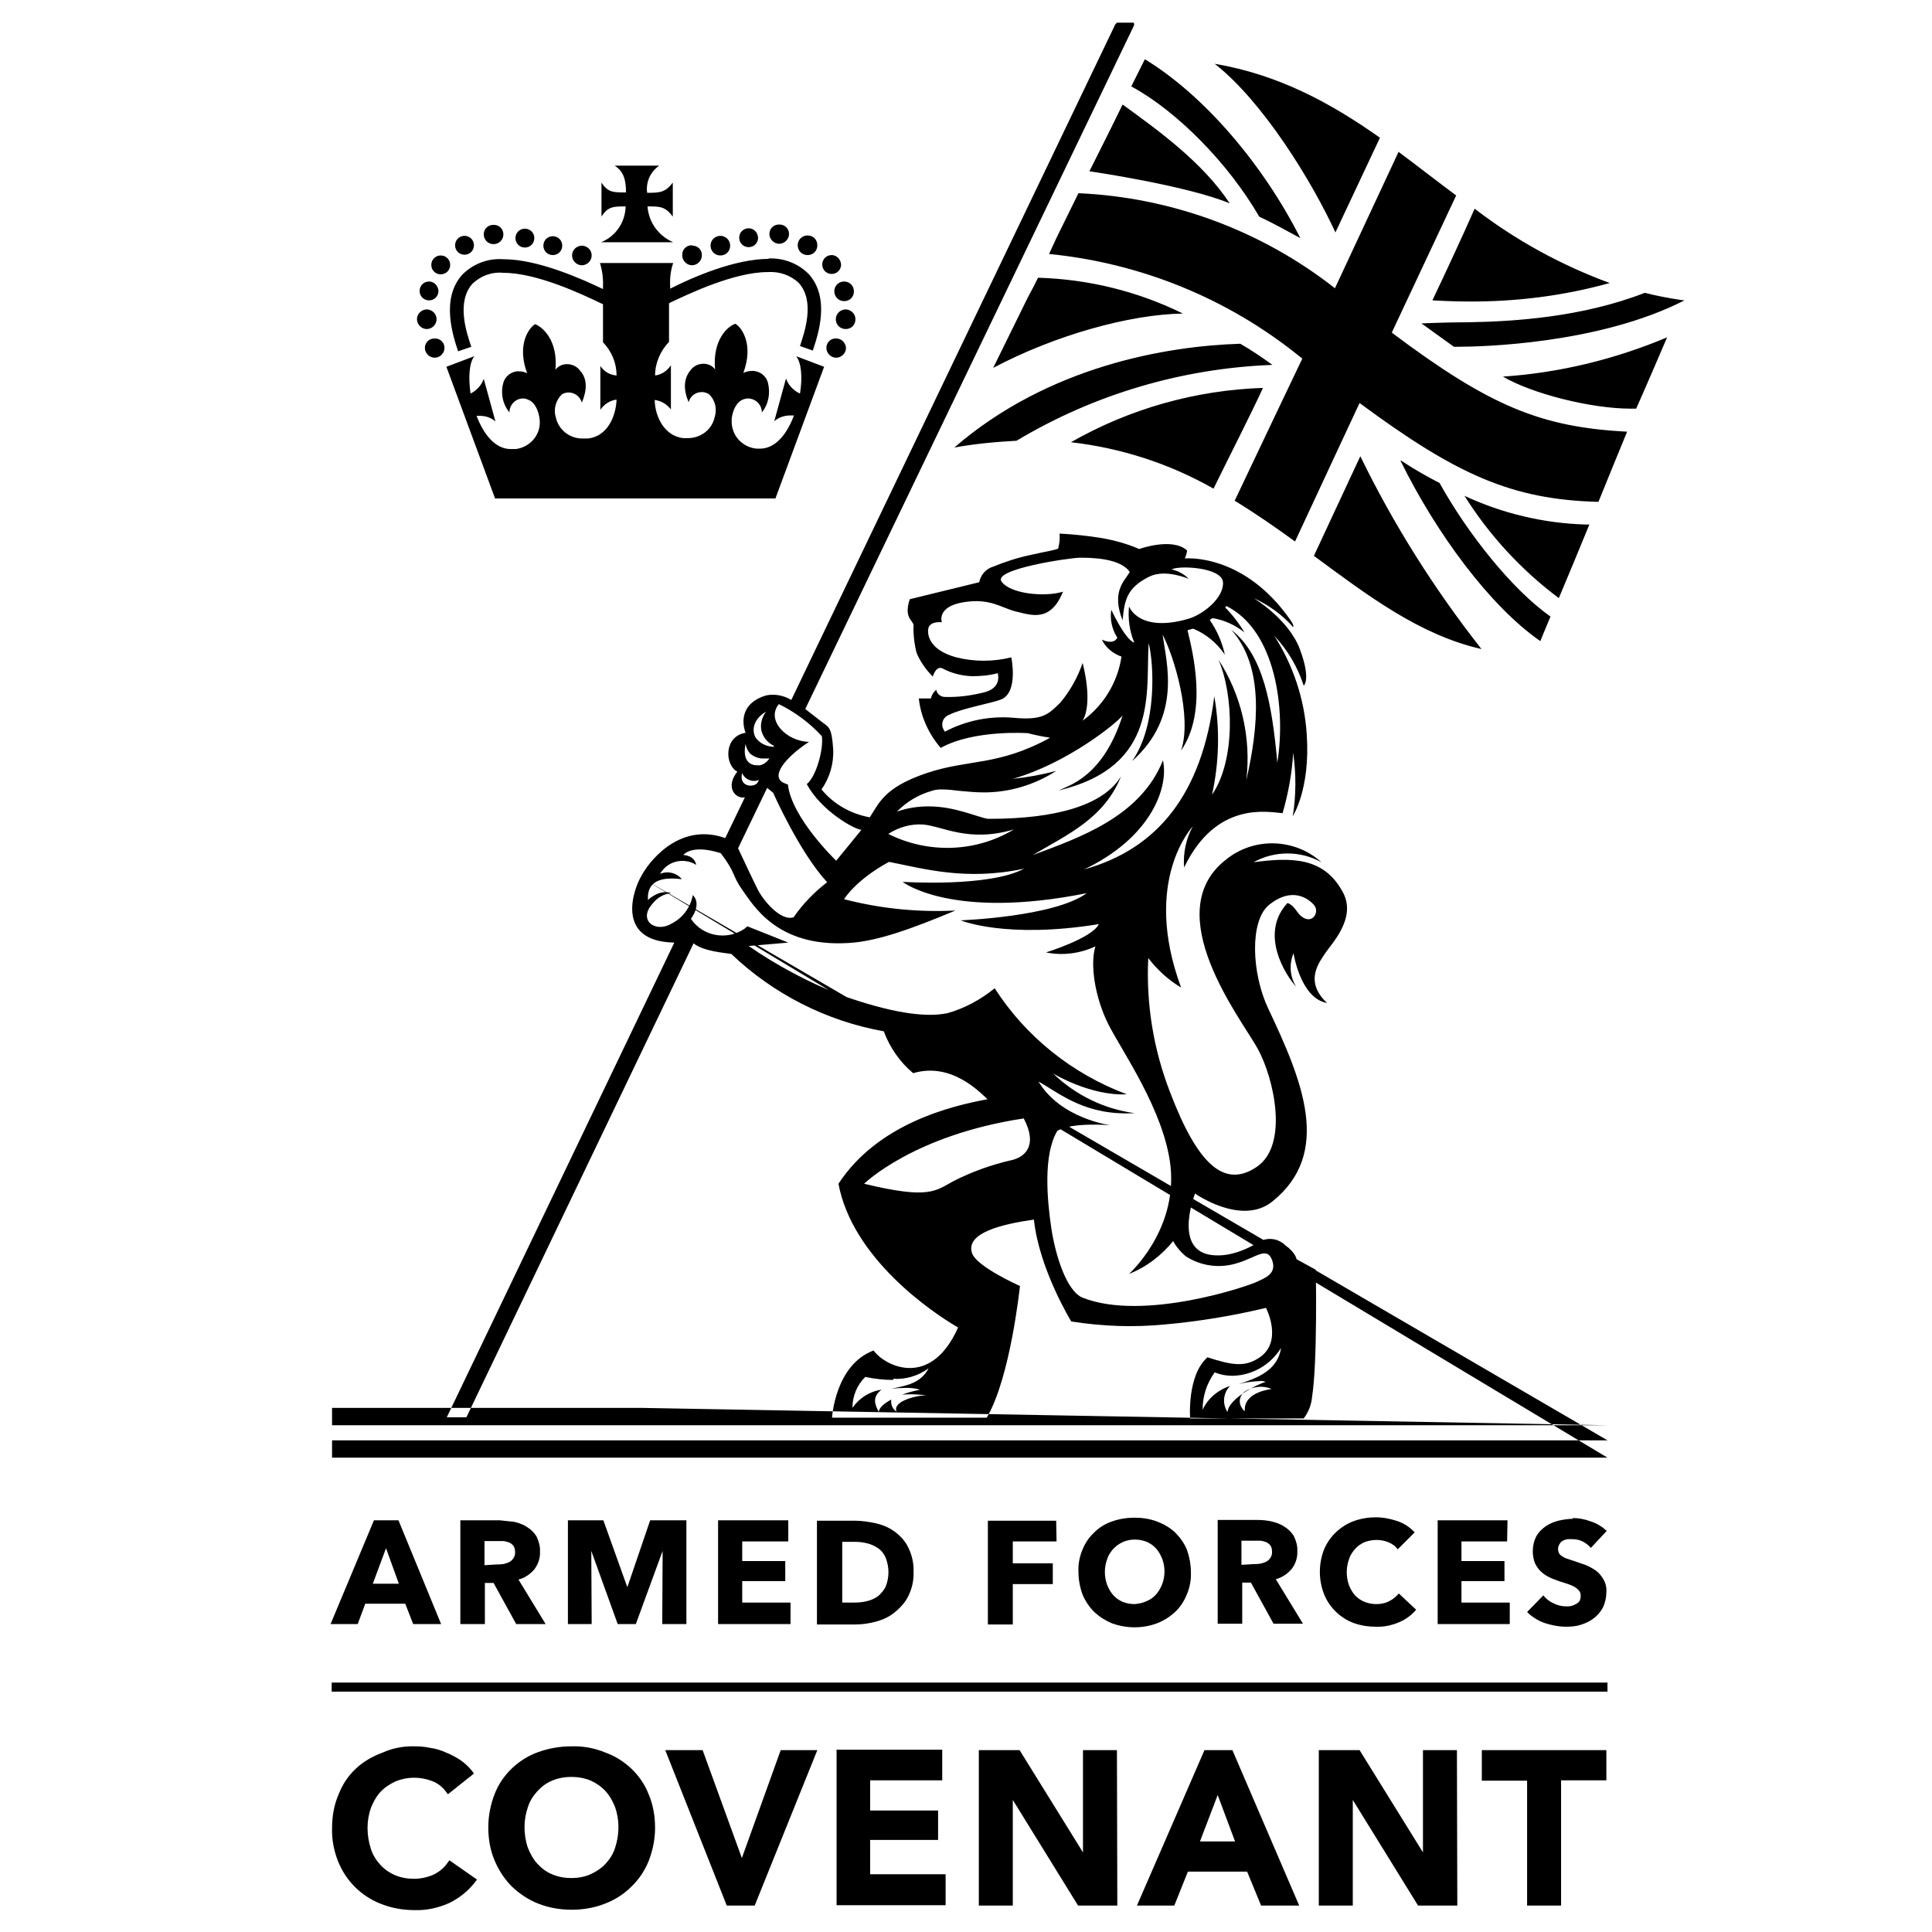 <?xml version="1.0" encoding="UTF-8"?>
<svg xmlns="http://www.w3.org/2000/svg" xmlns:xlink="http://www.w3.org/1999/xlink" width="80px" height="80px" viewBox="0 0 80 80" version="1.1">
<g id="surface1">
<path style=" stroke:none;fill-rule:nonzero;fill:rgb(0%,0%,0%);fill-opacity:1;" d="M 26.516 36.312 L 66.562 59.641 L 13.75 59.641 L 13.75 60.359 L 66.562 60.359 Z M 26.516 58.297 L 13.75 58.297 L 13.75 59.016 L 66.562 59.016 Z M 16.5 62.953 L 15.484 62.953 L 13.688 67.25 L 14.812 67.25 L 15.125 66.406 L 16.781 66.406 L 17.109 67.25 L 18.266 67.25 Z M 15.438 65.578 L 15.984 64.109 L 16.516 65.578 Z M 28.438 67.25 L 27.422 67.25 L 27.438 64.219 L 26.328 67.25 L 25.578 67.25 L 24.484 64.219 L 24.5 67.25 L 23.516 67.25 L 23.516 62.953 L 24.984 62.953 L 25.969 65.703 L 25.984 65.703 L 26.922 62.953 L 28.422 62.953 L 28.422 67.25 Z M 32.641 63.828 L 30.734 63.828 L 30.734 64.641 L 32.516 64.641 L 32.516 65.469 L 30.734 65.469 L 30.734 66.359 L 32.734 66.359 L 32.734 67.25 L 29.734 67.25 L 29.734 62.953 L 32.641 62.953 Z M 43.75 63.828 L 41.938 63.828 L 41.938 64.734 L 43.594 64.734 L 43.594 65.594 L 41.938 65.594 L 41.938 67.266 L 40.906 67.266 L 40.906 62.969 L 43.734 62.969 Z M 62.406 63.828 L 60.516 63.828 L 60.516 64.641 L 62.297 64.641 L 62.297 65.469 L 60.516 65.469 L 60.516 66.359 L 62.516 66.359 L 62.516 67.25 L 59.531 67.25 L 59.531 62.953 L 62.422 62.953 Z M 31.25 78.906 L 30.094 78.906 L 27.547 72.469 L 29.094 72.469 L 30.719 76.938 L 32.328 72.469 L 33.844 72.469 Z M 39.016 73.719 L 36.031 73.719 L 36.031 74.969 L 38.844 74.969 L 38.844 76.188 L 36.031 76.188 L 36.031 77.609 L 39.156 77.609 L 39.156 78.891 L 34.641 78.891 L 34.641 72.453 L 39.016 72.453 Z M 46.266 78.906 L 44.641 78.906 L 41.938 74.531 L 41.938 78.906 L 40.531 78.906 L 40.531 72.469 L 42.219 72.469 L 44.844 76.703 L 44.844 72.469 L 46.25 72.469 Z M 51.031 72.469 L 49.875 72.469 L 47.078 78.906 L 48.625 78.906 L 49.188 77.5 L 51.641 77.5 L 52.219 78.906 L 53.797 78.906 Z M 49.688 76.25 L 50.422 74.328 L 51.141 76.25 Z M 60.344 78.906 L 58.719 78.906 L 56.016 74.531 L 56.016 78.906 L 54.609 78.906 L 54.609 72.469 L 56.297 72.469 L 58.922 76.703 L 58.922 72.469 L 60.328 72.469 Z M 66.516 73.719 L 64.641 73.719 L 64.641 78.906 L 63.234 78.906 L 63.234 73.734 L 61.359 73.734 L 61.359 72.469 L 66.516 72.469 Z M 20.703 62.953 L 19.062 62.953 L 19.062 67.25 L 20.078 67.25 L 20.078 65.547 L 20.438 65.547 L 21.375 67.25 L 22.594 67.25 L 21.469 65.406 C 21.719 65.344 21.953 65.188 22.125 64.984 C 22.281 64.781 22.375 64.516 22.359 64.25 C 22.375 64.031 22.312 63.828 22.219 63.625 C 22.125 63.469 21.984 63.328 21.828 63.234 C 21.672 63.125 21.484 63.062 21.297 63.016 C 21.094 63 20.891 62.969 20.703 62.953 M 20.062 64.812 L 20.062 63.812 L 20.625 63.812 C 20.703 63.812 20.781 63.812 20.859 63.812 C 20.938 63.828 21.016 63.844 21.094 63.875 C 21.156 63.906 21.219 63.953 21.266 64.016 C 21.312 64.094 21.328 64.172 21.328 64.266 C 21.344 64.438 21.234 64.609 21.078 64.688 C 21 64.719 20.922 64.75 20.828 64.766 C 20.734 64.781 20.656 64.781 20.562 64.781 Z M 35.375 62.969 L 33.828 62.969 L 33.828 67.266 L 35.422 67.266 C 35.719 67.266 36.016 67.219 36.297 67.141 C 36.578 67.062 36.844 66.938 37.062 66.75 C 37.297 66.562 37.5 66.328 37.625 66.062 C 37.766 65.766 37.844 65.422 37.828 65.094 C 37.844 64.75 37.766 64.391 37.609 64.078 C 37.484 63.812 37.281 63.594 37.047 63.422 C 36.812 63.25 36.547 63.141 36.281 63.078 C 35.984 63.016 35.688 62.969 35.391 62.969 M 34.875 66.359 L 34.875 63.844 L 35.391 63.844 C 35.562 63.844 35.734 63.859 35.906 63.906 C 36.062 63.938 36.219 64.016 36.359 64.109 C 36.5 64.203 36.609 64.344 36.672 64.5 C 36.828 64.891 36.828 65.312 36.672 65.703 C 36.594 65.859 36.484 65.984 36.359 66.094 C 36.219 66.188 36.062 66.266 35.906 66.297 C 35.734 66.344 35.547 66.359 35.375 66.359 Z M 46.984 62.844 C 46.672 62.844 46.344 62.891 46.047 63 C 45.766 63.094 45.516 63.25 45.312 63.453 C 45.094 63.656 44.938 63.891 44.828 64.156 C 44.703 64.453 44.641 64.766 44.656 65.094 C 44.656 65.406 44.719 65.734 44.828 66.031 C 44.938 66.297 45.109 66.547 45.312 66.75 C 45.531 66.953 45.781 67.109 46.047 67.219 C 46.656 67.438 47.312 67.438 47.906 67.219 C 48.188 67.109 48.438 66.953 48.656 66.75 C 48.875 66.547 49.031 66.297 49.141 66.031 C 49.266 65.734 49.328 65.422 49.312 65.094 C 49.312 64.781 49.25 64.453 49.141 64.156 C 49.031 63.891 48.859 63.656 48.656 63.453 C 48.438 63.25 48.188 63.109 47.906 63 C 47.609 62.891 47.297 62.844 46.984 62.844 M 46.984 66.422 C 46.812 66.422 46.641 66.391 46.484 66.328 C 46.344 66.266 46.203 66.172 46.094 66.047 C 45.984 65.922 45.906 65.781 45.844 65.625 C 45.719 65.281 45.719 64.906 45.844 64.562 C 45.891 64.406 45.984 64.266 46.094 64.141 C 46.328 63.891 46.641 63.75 46.984 63.75 C 47.156 63.75 47.328 63.781 47.484 63.844 C 47.625 63.906 47.766 64 47.875 64.125 C 47.984 64.25 48.062 64.391 48.125 64.547 C 48.188 64.719 48.219 64.891 48.219 65.062 C 48.219 65.25 48.188 65.422 48.125 65.594 C 48.062 65.75 47.984 65.891 47.875 66.016 C 47.766 66.141 47.641 66.234 47.484 66.297 C 47.328 66.375 47.156 66.406 46.984 66.422 M 52.078 62.938 L 50.422 62.938 L 50.422 67.234 L 51.438 67.234 L 51.438 65.531 L 51.797 65.531 L 52.734 67.234 L 53.953 67.234 L 52.828 65.391 C 53.078 65.328 53.312 65.172 53.484 64.969 C 53.641 64.766 53.734 64.5 53.719 64.234 C 53.734 64.016 53.672 63.812 53.578 63.609 C 53.484 63.453 53.344 63.312 53.188 63.219 C 53.031 63.109 52.844 63.047 52.656 63 C 52.453 62.953 52.25 62.938 52.047 62.938 M 51.406 64.797 L 51.406 63.797 L 51.969 63.797 C 52.047 63.797 52.125 63.797 52.203 63.797 C 52.281 63.812 52.359 63.828 52.438 63.859 C 52.5 63.891 52.562 63.938 52.609 64 C 52.656 64.078 52.672 64.156 52.672 64.25 C 52.688 64.422 52.578 64.594 52.422 64.672 C 52.344 64.703 52.266 64.734 52.172 64.75 C 52.078 64.766 52 64.766 51.906 64.766 Z M 56.969 62.828 C 57.281 62.828 57.578 62.891 57.859 62.984 C 58.141 63.078 58.375 63.234 58.578 63.453 L 57.875 64.156 C 57.781 64.016 57.641 63.922 57.484 63.859 C 57.328 63.797 57.172 63.766 57 63.766 C 56.828 63.766 56.656 63.797 56.5 63.859 C 56.359 63.922 56.219 64.016 56.109 64.141 C 56 64.266 55.906 64.406 55.859 64.562 C 55.797 64.734 55.766 64.922 55.766 65.109 C 55.766 65.297 55.797 65.469 55.859 65.641 C 55.922 65.797 56 65.938 56.109 66.062 C 56.219 66.172 56.344 66.266 56.5 66.328 C 56.656 66.391 56.828 66.422 56.984 66.422 C 57.172 66.422 57.359 66.391 57.531 66.297 C 57.688 66.219 57.812 66.109 57.922 65.984 L 58.641 66.656 C 58.453 66.875 58.203 67.062 57.938 67.172 C 57.641 67.297 57.312 67.375 56.969 67.359 C 56.656 67.359 56.344 67.312 56.047 67.203 C 55.5 67 55.047 66.562 54.828 66.016 C 54.594 65.422 54.594 64.75 54.828 64.156 C 54.938 63.891 55.109 63.641 55.328 63.438 C 55.547 63.234 55.797 63.078 56.062 62.984 C 56.359 62.875 56.672 62.828 56.984 62.828 M 65.125 62.859 C 65.375 62.859 65.625 62.906 65.875 63 C 66.125 63.078 66.344 63.219 66.531 63.391 L 65.875 64.094 C 65.781 63.984 65.656 63.891 65.531 63.828 C 65.406 63.766 65.266 63.734 65.109 63.734 C 65.047 63.734 64.969 63.734 64.906 63.734 C 64.844 63.75 64.766 63.766 64.719 63.797 C 64.656 63.828 64.609 63.875 64.578 63.938 C 64.531 64 64.516 64.078 64.516 64.141 C 64.516 64.203 64.531 64.266 64.562 64.328 C 64.594 64.375 64.641 64.422 64.703 64.453 C 64.766 64.5 64.844 64.531 64.906 64.547 L 65.188 64.641 L 65.641 64.797 C 65.797 64.859 65.938 64.938 66.078 65.031 C 66.203 65.125 66.312 65.25 66.391 65.391 C 66.484 65.547 66.531 65.734 66.516 65.922 C 66.516 66.141 66.469 66.359 66.375 66.562 C 66.281 66.734 66.156 66.891 65.984 67.016 C 65.828 67.141 65.641 67.219 65.453 67.281 C 65.25 67.344 65.047 67.359 64.844 67.359 C 64.547 67.359 64.234 67.297 63.953 67.203 C 63.688 67.109 63.438 66.953 63.234 66.75 L 63.906 66.062 C 64.016 66.203 64.156 66.312 64.328 66.391 C 64.484 66.469 64.656 66.516 64.844 66.516 C 64.922 66.516 65 66.516 65.062 66.5 C 65.125 66.484 65.203 66.453 65.25 66.422 C 65.312 66.391 65.359 66.359 65.406 66.297 C 65.438 66.234 65.453 66.156 65.453 66.078 C 65.453 66 65.438 65.938 65.391 65.875 C 65.344 65.812 65.281 65.766 65.219 65.719 C 65.125 65.672 65.031 65.625 64.938 65.594 L 64.547 65.469 C 64.422 65.422 64.281 65.375 64.156 65.312 C 64.031 65.25 63.906 65.172 63.812 65.078 C 63.703 64.984 63.625 64.859 63.562 64.734 C 63.5 64.578 63.469 64.406 63.469 64.234 C 63.469 64.016 63.516 63.812 63.609 63.625 C 63.703 63.453 63.844 63.312 64 63.203 C 64.156 63.094 64.344 63.016 64.531 62.969 C 64.734 62.922 64.938 62.891 65.125 62.891 M 17.172 72.312 C 17.391 72.312 17.594 72.328 17.812 72.375 C 18.031 72.406 18.25 72.469 18.453 72.562 C 18.656 72.641 18.859 72.75 19.031 72.859 C 19.219 72.984 19.391 73.141 19.531 73.312 L 19.625 73.438 L 18.547 74.297 L 18.453 74.172 C 18.312 73.984 18.109 73.828 17.891 73.75 C 17.406 73.562 16.859 73.562 16.375 73.766 C 16.141 73.875 15.922 74.016 15.75 74.203 C 15.578 74.391 15.453 74.625 15.359 74.859 C 15.266 75.125 15.219 75.406 15.219 75.688 C 15.219 75.984 15.266 76.281 15.359 76.562 C 15.438 76.812 15.578 77.031 15.75 77.219 C 15.922 77.406 16.125 77.547 16.344 77.641 C 16.594 77.75 16.875 77.797 17.141 77.797 C 17.422 77.797 17.703 77.734 17.953 77.625 C 18.172 77.516 18.375 77.359 18.516 77.156 L 18.609 77.031 L 19.75 77.828 L 19.656 77.953 C 19.375 78.312 19.016 78.594 18.609 78.797 C 18.156 79 17.672 79.109 17.172 79.094 C 16.703 79.094 16.234 79.016 15.797 78.844 C 14.969 78.531 14.328 77.891 14 77.078 C 13.828 76.641 13.734 76.172 13.75 75.703 C 13.75 75.219 13.828 74.75 14.016 74.312 C 14.172 73.906 14.406 73.547 14.719 73.25 C 15.031 72.953 15.406 72.734 15.828 72.578 C 16.234 72.391 16.703 72.297 17.172 72.312 M 23.656 72.312 C 23.188 72.312 22.734 72.391 22.297 72.547 C 21.891 72.688 21.516 72.922 21.203 73.219 C 20.891 73.516 20.641 73.875 20.484 74.281 C 20.312 74.719 20.219 75.188 20.219 75.672 C 20.219 76.141 20.297 76.609 20.484 77.047 C 20.656 77.453 20.891 77.812 21.203 78.125 C 21.516 78.422 21.891 78.672 22.297 78.828 C 22.734 79 23.203 79.078 23.672 79.078 C 24.141 79.078 24.609 79 25.047 78.828 C 25.453 78.672 25.828 78.438 26.141 78.125 C 26.453 77.828 26.703 77.453 26.859 77.062 C 27.031 76.625 27.125 76.156 27.125 75.688 C 27.125 75.219 27.047 74.734 26.859 74.297 C 26.703 73.891 26.453 73.531 26.141 73.234 C 25.828 72.938 25.453 72.703 25.047 72.562 C 24.594 72.375 24.125 72.297 23.656 72.312 M 23.656 77.766 C 23.391 77.766 23.109 77.719 22.859 77.609 C 22.625 77.516 22.422 77.359 22.25 77.172 C 22.078 76.984 21.953 76.75 21.859 76.516 C 21.766 76.25 21.719 75.953 21.719 75.656 C 21.719 75.375 21.766 75.094 21.859 74.828 C 21.938 74.578 22.078 74.359 22.25 74.172 C 22.422 73.984 22.625 73.828 22.859 73.734 C 23.109 73.625 23.391 73.578 23.656 73.578 C 23.938 73.578 24.203 73.625 24.469 73.734 C 24.703 73.844 24.906 73.984 25.078 74.172 C 25.25 74.359 25.375 74.594 25.469 74.828 C 25.562 75.094 25.609 75.375 25.609 75.656 C 25.609 75.953 25.562 76.234 25.469 76.516 C 25.391 76.766 25.25 76.984 25.078 77.172 C 24.906 77.359 24.688 77.5 24.453 77.609 C 24.203 77.719 23.938 77.766 23.656 77.766 M 42.984 11.5 C 42.859 11.75 42.719 12.031 42.562 12.312 L 41.125 15.234 C 43.656 13.891 46.766 13.016 48.984 12.984 C 47.109 12.062 45.078 11.562 42.984 11.5 M 47.406 2.453 L 46.844 3.578 C 48.75 4.609 50.875 6.781 52.141 8.969 C 52.734 9.25 53.297 9.562 53.844 9.859 C 52.312 6.828 49.875 3.953 47.406 2.453 M 46.484 4.328 C 46.062 5.203 45.562 6.188 45.109 7.094 C 45.156 7.094 49.172 7.688 50.922 8.422 C 49.797 6.719 47.969 5.406 46.484 4.328 M 60.641 20.531 C 61.672 22.172 63 23.609 64.547 24.766 C 64.969 23.766 65.391 22.75 65.812 21.719 L 65.672 21.719 C 63.938 21.672 62.219 21.266 60.641 20.531 M 58 19.094 C 59.469 22.078 61.688 25.094 63.781 26.547 C 63.938 26.156 64.047 25.906 64.203 25.531 C 62.609 24.406 60.781 22.109 59.609 20 C 59.062 19.719 58.516 19.406 58 19.062 M 69.031 13.969 C 66.875 14.875 64.578 15.438 62.234 15.594 C 63.422 16.297 65.875 16.922 67.531 16.922 L 67.75 16.922 C 68.188 15.938 68.609 14.953 69.031 13.969 M 50.297 2.641 C 52.297 4.203 54.328 7.516 55.297 9.625 L 57.141 5.703 C 55.125 4.281 52.969 3.094 50.297 2.641 M 61.062 8.641 C 60.516 9.875 59.906 11.188 59.312 12.438 C 59.656 12.453 60.156 12.484 60.766 12.484 C 62.766 12.5 64.75 12.25 66.656 11.719 C 64.656 10.984 62.766 9.953 61.062 8.641 M 68.109 12.125 C 65.5 13.141 62.672 13.312 60.812 13.344 C 59.891 13.344 58.859 13.391 58.859 13.391 L 60.203 14.359 L 60.344 14.359 C 61.25 14.359 66.172 14.266 69.75 12.438 L 69.609 12.422 C 69.094 12.344 68.594 12.25 68.109 12.125 M 56.328 18.891 C 55.719 20.203 55.031 21.672 54.406 23.016 C 56.672 24.688 58.797 26.297 61.344 26.875 C 59.391 24.391 57.703 21.719 56.328 18.891 M 57.922 6.266 C 57.078 8.078 55.297 11.891 55.297 11.891 L 55.281 11.938 C 52.234 9.547 48.516 8.172 44.656 8 L 43.75 9.844 L 43.438 10.516 C 47.219 10.891 50.812 12.344 53.781 14.734 L 53.922 14.844 L 53.906 14.891 C 53.906 14.891 52.062 18.75 51.125 20.734 C 52 21.266 52.828 21.844 53.625 22.422 C 54.516 20.5 56.297 16.688 56.297 16.688 C 60.312 19.656 62.594 20.688 66.188 20.781 C 66.547 19.891 67.016 18.75 67.375 17.875 C 63.812 17.688 61.703 16.828 57.641 13.781 L 57.641 13.75 C 57.641 13.75 59.438 9.922 60.297 8.094 C 59.5 7.5 58.719 6.891 57.922 6.297 M 52.297 16.062 C 49.5 16.156 46.781 16.922 44.344 18.312 C 46.422 18.547 48.438 19.203 50.25 20.234 C 50.859 18.984 51.797 17.156 52.297 16.062 M 51.359 14.234 C 48.312 14.328 43.422 15.156 39.516 18.531 C 40.375 18.375 41.234 18.297 42.094 18.25 C 45.297 16.328 48.953 15.25 52.688 15.109 C 52.234 14.781 51.844 14.516 51.359 14.234 Z M 27.297 6.859 L 25.453 6.859 C 25.812 7.094 25.922 7.422 25.922 7.969 C 25.391 7.969 25.172 7.969 24.906 7.562 L 24.906 8.969 C 25.172 8.547 25.406 8.547 25.906 8.547 C 25.891 9.203 25.5 9.781 24.891 10.031 L 27.875 10.031 C 27.266 9.766 26.859 9.203 26.812 8.547 C 27.328 8.547 27.547 8.547 27.859 8.969 L 27.859 7.562 C 27.547 7.969 27.328 7.984 26.797 7.984 C 26.734 7.531 26.938 7.109 27.297 6.859 M 17.984 14.016 C 17.766 14.016 17.594 14.188 17.594 14.406 C 17.594 14.625 17.781 14.812 18 14.812 C 18.219 14.812 18.406 14.625 18.406 14.406 C 18.406 14.188 18.234 14.016 18.016 14.016 M 17.656 12.812 C 17.438 12.828 17.266 13 17.266 13.219 C 17.266 13.438 17.453 13.625 17.672 13.625 C 17.891 13.625 18.078 13.438 18.078 13.219 C 18.078 13 17.906 12.828 17.688 12.812 M 17.766 11.656 C 17.547 11.656 17.375 11.828 17.375 12.047 C 17.375 12.266 17.547 12.438 17.766 12.438 C 17.984 12.438 18.156 12.266 18.156 12.047 C 18.141 11.828 17.969 11.656 17.766 11.656 M 18.25 10.578 C 18.031 10.578 17.859 10.75 17.859 10.969 C 17.859 11.188 18.031 11.359 18.25 11.359 C 18.469 11.359 18.641 11.188 18.641 10.969 C 18.641 10.75 18.469 10.578 18.25 10.578 M 19.234 9.766 C 19.016 9.766 18.844 9.938 18.844 10.156 C 18.844 10.375 19.016 10.547 19.234 10.547 C 19.453 10.547 19.625 10.375 19.625 10.156 C 19.625 9.938 19.453 9.766 19.234 9.766 M 20.422 9.312 C 20.203 9.312 20.031 9.484 20.031 9.703 C 20.031 9.922 20.203 10.109 20.438 10.109 C 20.656 10.109 20.844 9.938 20.844 9.703 C 20.844 9.484 20.672 9.312 20.453 9.312 M 21.734 9.469 C 21.516 9.469 21.344 9.641 21.344 9.859 C 21.344 10.078 21.516 10.25 21.734 10.25 C 21.953 10.25 22.125 10.078 22.125 9.859 C 22.125 9.641 21.953 9.469 21.734 9.469 M 22.891 9.781 C 22.672 9.781 22.5 9.953 22.5 10.172 C 22.5 10.391 22.672 10.562 22.891 10.562 C 23.109 10.562 23.281 10.391 23.281 10.172 C 23.281 9.953 23.109 9.781 22.891 9.781 M 24.078 10.172 C 23.859 10.188 23.688 10.359 23.688 10.578 C 23.688 10.797 23.875 10.984 24.094 10.984 C 24.312 10.984 24.5 10.797 24.5 10.578 C 24.5 10.344 24.312 10.172 24.078 10.172 C 24.094 10.172 24.094 10.172 24.078 10.172 M 32.25 9.297 C 32.031 9.297 31.859 9.469 31.859 9.688 C 31.859 9.906 32.047 10.094 32.266 10.094 C 32.484 10.094 32.672 9.906 32.672 9.688 C 32.672 9.469 32.5 9.297 32.281 9.297 M 31 9.453 C 30.781 9.453 30.609 9.625 30.609 9.844 C 30.609 10.062 30.781 10.234 31 10.234 C 31.219 10.234 31.391 10.062 31.391 9.844 C 31.375 9.625 31.219 9.453 31 9.453 M 29.828 9.766 C 29.609 9.766 29.422 9.938 29.422 10.172 C 29.422 10.391 29.594 10.578 29.828 10.578 C 30.062 10.578 30.234 10.406 30.234 10.172 C 30.234 9.938 30.047 9.766 29.828 9.766 M 28.641 10.156 C 28.422 10.156 28.25 10.328 28.25 10.547 C 28.25 10.562 28.25 10.562 28.25 10.578 C 28.25 10.797 28.438 10.984 28.656 10.984 C 28.875 10.984 29.062 10.797 29.062 10.578 C 29.078 10.359 28.906 10.188 28.703 10.172 C 28.688 10.172 28.688 10.172 28.672 10.172 M 31.844 10.719 C 30.422 10.719 28.672 11.484 27.75 11.953 C 27.75 11.891 27.75 11.859 27.75 11.859 C 27.734 11.531 27.766 11.203 27.875 10.891 L 24.844 10.891 C 24.938 11.203 24.984 11.531 24.969 11.859 L 24.969 11.969 C 24.047 11.531 22.266 10.734 20.844 10.734 C 20.203 10.688 19.594 10.922 19.141 11.375 C 18.25 12.359 18.75 13.891 18.969 14.547 L 19.516 14.359 C 19.312 13.766 18.891 12.5 19.562 11.75 C 19.906 11.422 20.359 11.25 20.844 11.297 C 22.25 11.297 24.141 12.203 24.891 12.562 L 24.969 12.594 L 24.969 14.172 C 25.328 14.547 25.531 15.031 25.531 15.547 C 25.266 15.531 25.016 15.391 24.859 15.156 L 24.859 16.969 C 25.016 16.734 25.266 16.578 25.531 16.547 C 25.5 17.266 25.141 18.062 24.359 18.156 L 24.172 18.156 C 23.625 18.188 23.125 17.812 23.016 17.281 C 22.906 16.938 23.016 16.578 23.266 16.328 C 23.531 16.172 23.875 16.266 24.031 16.531 C 24.062 16.578 24.078 16.625 24.094 16.672 C 24.312 16.141 24.328 15.688 24.016 15.344 C 23.891 15.172 23.688 15.078 23.484 15.078 C 23.297 15.078 23.109 15.156 23 15.312 C 23.109 14.109 22.484 13.547 22.156 13.422 C 21.859 13.609 21.406 14.328 21.828 15.453 C 21.719 15.406 21.609 15.375 21.5 15.375 C 21.203 15.359 20.922 15.562 20.844 15.844 C 20.719 16.266 20.812 16.734 21.094 17.078 C 21.094 16.766 21.344 16.5 21.656 16.5 C 21.656 16.5 21.672 16.5 21.672 16.5 C 21.734 16.5 21.797 16.516 21.859 16.547 C 22.172 16.656 22.312 17.062 22.344 17.359 C 22.422 17.969 21.969 18.516 21.359 18.594 C 21.328 18.594 21.297 18.594 21.266 18.594 L 21.141 18.594 C 20.5 18.594 20.016 17.969 19.734 17.219 L 19.875 17.219 C 20.109 17.219 20.344 17.297 20.516 17.453 L 20.031 15.688 C 19.938 15.953 19.734 16.172 19.484 16.297 C 19.391 15.641 19.422 15.031 19.641 14.75 L 18.484 15.188 L 20.5 20.641 L 32.109 20.641 L 34.125 15.188 L 32.969 14.75 C 33.188 15.031 33.234 15.641 33.125 16.297 C 32.859 16.172 32.641 15.953 32.547 15.672 L 32.062 17.438 C 32.25 17.281 32.484 17.203 32.719 17.203 L 32.875 17.203 C 32.594 17.969 32.109 18.578 31.469 18.578 L 31.344 18.578 C 30.734 18.531 30.266 18.016 30.297 17.391 C 30.297 17.375 30.297 17.359 30.297 17.344 C 30.328 17.047 30.469 16.641 30.797 16.531 C 30.859 16.516 30.906 16.5 30.969 16.5 C 31.281 16.5 31.547 16.75 31.547 17.078 C 31.828 16.734 31.906 16.266 31.797 15.844 C 31.719 15.547 31.438 15.344 31.125 15.359 C 31.016 15.359 30.891 15.391 30.781 15.438 C 31.203 14.297 30.75 13.594 30.453 13.406 C 30.109 13.516 29.5 14.094 29.609 15.297 C 29.5 15.141 29.312 15.062 29.125 15.062 C 28.922 15.062 28.719 15.156 28.594 15.328 C 28.297 15.688 28.297 16.141 28.516 16.656 C 28.578 16.406 28.797 16.234 29.062 16.234 C 29.156 16.234 29.266 16.266 29.344 16.312 C 29.609 16.547 29.703 16.922 29.594 17.266 C 29.484 17.797 29 18.156 28.453 18.141 L 28.281 18.141 C 27.516 18.047 27.125 17.266 27.109 16.562 C 27.375 16.594 27.609 16.734 27.781 16.953 L 27.781 15.125 C 27.625 15.359 27.391 15.516 27.125 15.547 C 27.125 15.031 27.344 14.531 27.703 14.156 L 27.703 12.562 L 27.75 12.531 C 28.516 12.172 30.391 11.266 31.797 11.266 C 32.266 11.234 32.734 11.391 33.078 11.719 C 33.75 12.469 33.328 13.719 33.125 14.328 L 33.656 14.516 C 33.875 13.859 34.391 12.344 33.484 11.344 C 33.031 10.891 32.422 10.672 31.797 10.703 M 34.625 14.016 C 34.406 14 34.234 14.172 34.219 14.375 C 34.219 14.391 34.219 14.391 34.219 14.406 C 34.219 14.625 34.406 14.812 34.625 14.812 C 34.844 14.812 35.031 14.625 35.031 14.406 C 35.016 14.188 34.844 14.016 34.625 14.016 M 35 12.812 C 34.781 12.828 34.609 13 34.609 13.219 C 34.609 13.438 34.781 13.625 35.016 13.625 C 35.25 13.625 35.422 13.453 35.422 13.219 C 35.422 13 35.25 12.828 35.031 12.812 M 34.953 11.656 C 34.734 11.656 34.547 11.828 34.547 12.062 C 34.547 12.281 34.719 12.469 34.953 12.469 C 35.188 12.469 35.359 12.297 35.359 12.062 C 35.359 11.828 35.172 11.656 34.953 11.656 M 34.438 10.562 C 34.219 10.562 34.047 10.734 34.047 10.953 C 34.047 11.172 34.219 11.344 34.438 11.344 C 34.656 11.344 34.828 11.172 34.828 10.953 C 34.812 10.734 34.641 10.562 34.438 10.562 M 33.438 9.75 C 33.219 9.75 33.031 9.922 33.031 10.156 C 33.031 10.375 33.203 10.562 33.438 10.562 C 33.672 10.562 33.844 10.391 33.844 10.156 C 33.844 9.922 33.672 9.75 33.438 9.75 M 53.562 39.469 C 53.375 39.922 53.406 40.438 53.672 40.859 C 53.25 40.406 52.125 38.672 53.312 37.391 C 53.672 37.531 53.672 37.844 54 38.016 C 54.391 38.219 54.641 37.734 54.406 37.469 C 54.172 37.203 53.5 36.703 52.547 37.469 C 51.734 38.141 51.828 40.312 52.516 41.766 C 53.938 44.766 55.172 47.75 52.688 49.75 C 51.406 50.781 49.484 49.422 49.484 49.422 C 49.484 49.422 48.594 51.672 50.078 51.953 C 51.109 52.141 52.109 51.422 52.266 51.359 C 52.594 51.234 52.969 51.312 53.219 51.562 C 53.656 51.875 53.688 52.141 53.688 52.141 L 54.484 52.578 C 54.484 52.578 54.562 56.375 54.328 57.859 C 54.297 58.188 54.172 58.484 53.984 58.734 L 49.281 58.734 C 49.281 58.734 49.141 56.953 50 56.203 C 51.047 56.547 51.547 56.594 52.094 56.25 C 53.172 55.594 52.422 54.156 52.422 54.156 C 51.047 54.484 49.641 54.719 48.219 54.844 C 46.938 54.969 45.641 54.922 44.359 54.719 C 44.359 54.719 43.031 52.562 42.812 50.5 C 41.5 50.688 39.969 51.047 40.25 51.891 C 40.438 52.453 42.234 53.25 42.234 53.25 C 42.234 53.25 41.844 57.031 40.859 58.703 L 34.453 58.703 C 34.453 58.703 34.578 56.516 36.172 55.922 C 36.672 56.594 38.547 57.5 39.672 54.969 C 38.594 54.344 35.297 52.109 34.719 49.016 C 36.359 46.516 39.391 45.797 40.891 45.516 C 40.562 45.219 39.391 43.969 37.812 44.438 C 37.266 43.984 36.844 43.375 36.594 42.703 C 34.219 42.281 32.016 41.156 30.281 39.5 C 29.984 39.453 29.125 39.391 28.719 39.062 L 19.312 58.688 L 18.5 58.688 L 27.922 39.031 C 25.422 38.984 26.25 36.766 26.562 36.266 C 26.781 35.828 28.047 34 30.031 34.703 L 30.844 33.016 C 30.453 33.094 30.016 32.594 30.531 31.953 C 30 31.672 29.969 30.484 30.875 30.344 C 30.688 29.859 30.719 29.094 31.719 28.797 C 32.078 28.719 32.453 28.797 32.766 28.984 L 46.141 1.094 C 46.156 1.031 46.203 0.984 46.25 0.938 L 46.938 0.938 C 46.969 0.969 46.969 1.016 46.953 1.062 L 33.344 29.359 L 34.047 29.906 C 34.312 30.109 34.438 30.094 34.5 31.016 C 34.531 31.609 34.359 32.203 34.016 32.688 C 34.516 33.297 35.234 33.703 36.016 33.844 C 36.406 33.25 36.609 32.609 38.359 32.016 C 40.109 31.422 41.328 31.734 43.484 30.547 C 43.172 30.5 42.859 30.438 42.562 30.359 C 42.562 30.359 40.328 30.203 38.953 30.969 C 38.453 30.391 38.125 29.672 38.047 28.922 L 38.547 28.922 C 38.578 28.781 38.656 28.656 38.766 28.562 C 38.797 28.734 38.953 28.859 39.125 28.859 C 39.641 28.875 40.156 28.812 40.672 28.688 C 41.531 28.516 41.312 27.875 41.312 27.875 C 40.969 27.969 40.609 28 40.25 28 C 39.812 27.984 39.391 27.875 39.016 27.672 C 38.75 27.562 38.625 28.016 38.625 28.016 C 38.344 27.734 38.109 27.406 37.953 27.031 C 37.859 26.656 37.812 26.266 37.828 25.875 C 37.781 25.672 37.422 25.562 37.672 24.812 L 40.547 24.109 C 40.609 23.812 40.812 23.562 41.109 23.469 C 41.609 23.266 42.125 23.094 42.656 22.984 C 43.062 22.891 43.297 22.844 43.469 22.812 C 43.906 22.719 43.812 22.703 43.828 22.656 C 43.875 22.469 43.891 22.281 43.875 22.094 C 44.469 22.125 45.047 22.188 45.625 22.281 C 46.156 22.375 46.672 22.516 47.172 22.734 C 47.172 22.734 48.547 22.234 49.156 22.797 C 49.141 22.906 49.109 23.016 49.062 23.125 C 49.062 23.125 51.5 22.875 53.453 25.703 C 53.578 25.891 53.562 25.938 53.547 25.969 C 53.094 25.453 52.531 25.047 51.906 24.766 C 51.906 24.766 53.359 25.625 53.828 26.891 C 54.297 28.156 53.984 28.391 53.984 28.391 C 53.734 27.625 53.328 26.922 52.766 26.328 C 53.547 27.547 54.016 28.953 54.109 30.406 C 54.266 32.672 53.531 33.797 53.531 33.797 C 53.672 32.922 53.672 32.047 53.547 31.172 C 53.5 32.016 53.344 32.859 53.109 33.672 C 52.5 33.625 50.359 33.156 49.031 35.922 C 48.984 35.328 49.109 34.734 49.391 34.219 C 49.391 34.219 47.266 36.453 48.906 40.891 C 48.375 40.578 47.922 40.156 47.547 39.672 C 47.453 41.578 47.766 43.469 48.453 45.234 C 49.609 48.266 50.719 49.219 52.047 48.312 C 53.375 47.406 52.75 44.641 52.078 43.422 C 51.406 42.203 47.938 37.797 50.766 35.594 C 51.922 34.656 53.609 34.703 54.719 35.703 C 53.844 35.219 52.781 35.219 51.906 35.703 C 53.453 35.5 54.844 35.469 55.625 36.984 C 56.172 38.047 55.094 39.125 54.875 39.469 C 54.656 39.812 53.969 40.625 54.953 41.531 C 53.844 41.344 53.562 39.469 53.562 39.469 Z M 34.25 36.531 C 33.094 35.281 32.016 32.828 32.016 32.828 L 31.766 32.625 L 30.562 35.125 C 30.75 35.516 31.219 36.531 31.375 36.828 C 31.562 37.219 32.297 38.156 32.859 37.984 C 33.25 37.422 33.719 36.938 34.25 36.531 Z M 51.031 56.969 C 50.781 56.969 50.531 56.922 50.297 56.828 C 49.969 57.281 49.797 57.812 49.797 58.375 C 50.016 57.906 50.438 57.547 50.938 57.391 C 50.641 57.672 50.609 58.141 50.828 58.469 C 50.859 58.016 51.734 57.453 52.406 57.219 C 52.328 57.188 52.234 57.172 52.156 57.188 C 51.859 57.203 51.578 57.234 51.297 57.312 C 52.062 57.062 52.906 56.75 53.047 55.812 C 52.609 56.516 51.859 56.953 51.031 56.969 M 36.984 57.141 C 36.594 57.141 36.203 57.094 35.828 57.016 C 35.484 57.359 35.297 57.812 35.297 58.297 C 35.578 57.891 36.016 57.609 36.5 57.547 C 36.078 57.859 36.25 58.203 36.391 58.469 C 36.391 58.297 36.609 58.109 36.906 57.953 C 36.875 58.141 36.953 58.344 37.125 58.453 C 36.969 58.094 37.656 57.828 38.359 57.766 C 38.172 57.766 37.969 57.734 37.75 57.734 C 37.625 57.734 37.5 57.734 37.359 57.75 C 37.594 57.656 37.844 57.594 38.094 57.547 C 37.906 57.484 37.719 57.469 37.516 57.469 C 37.312 57.469 37.109 57.484 36.906 57.5 C 37.594 57.375 38.141 57.25 38.453 56.656 C 38.031 56.969 37.516 57.125 36.984 57.094 M 31.422 32.297 C 31.156 32.406 30.844 32.281 30.734 32.016 C 30.734 32.016 30.734 32.016 30.734 32 C 30.594 32.5 31.047 32.609 31.281 32.484 C 31.344 32.453 31.391 32.391 31.422 32.297 M 45.625 26.484 C 45.625 26.484 46.094 26.734 46.266 26.406 C 46.047 26.062 45.953 25.656 46.016 25.25 C 46.016 25.25 46.594 26.5 46.969 26.609 C 46.766 26.125 46.703 25.609 46.75 25.109 C 46.75 25.109 47.141 26.219 49.203 25.625 C 49.844 25.438 50.688 24.734 50.641 24.109 C 50.594 23.484 48.812 23.406 48.516 23.578 C 48.781 23.641 49.031 23.766 49.219 23.969 C 49.219 23.969 48.266 23.547 47.594 23.875 C 46.641 24.344 46.562 24.875 46.484 25.688 C 46.016 24.5 46.547 24.078 46.781 23.688 C 46.391 23.094 45.125 23.094 44.719 23.094 C 44.312 23.094 41.109 23.562 41.469 24.078 C 41.828 24.594 43.266 24.734 44.016 24.5 C 43.5 25.781 42.703 25.469 42.094 25.328 C 41.484 25.188 41.016 24.75 39.891 24.938 C 38.766 25.125 39 25.766 39 25.766 C 39 25.766 38.5 25.703 38.438 26.031 C 38.406 26.188 38.391 26.891 39.594 27.219 C 40.344 27.406 41.125 27.406 41.875 27.219 C 41.875 27.219 42.188 28.688 41.438 28.969 C 41.031 29.125 39.844 29.328 39.312 29.594 C 39.078 29.672 38.953 29.922 39.047 30.156 C 39.062 30.203 39.094 30.25 39.125 30.297 C 39.984 29.844 40.953 29.641 41.938 29.719 C 43.203 29.844 43.422 29.562 43.906 29.094 C 44.312 28.609 44.625 28.047 44.828 27.453 C 44.828 27.453 45.281 29.078 44.828 29.844 C 45.703 29.203 46.281 28.25 46.438 27.188 C 46.078 27.062 45.781 26.812 45.625 26.484 Z M 30.953 38.359 L 32.641 39.031 L 31 39.172 C 32.203 40 33.5 40.688 34.859 41.219 C 36.812 41.906 38.266 42.156 39.234 41.953 C 39.953 41.75 40.609 41.391 41.188 40.922 C 42.484 42.938 44.406 44.469 46.656 45.312 C 45.156 45.391 43.609 44.453 43.609 44.453 C 44.531 45.344 45.719 45.922 46.984 46.094 C 44.969 46.203 43.953 45.328 43 44.781 C 43.922 46.328 45.984 46.594 45.984 46.594 C 45.984 46.594 44.375 46.453 43.781 46.828 C 43.188 47.812 43.359 49.688 43.531 50.844 C 43.703 52 44.172 53.469 44.828 53.734 C 47.359 54.734 51.719 53.25 52.078 53.062 C 52.359 52.922 52.891 52.75 52.672 52.172 C 52.453 51.594 52.016 52.078 51.203 52.312 C 50.484 52.531 49.719 52.422 49.094 52.016 C 48.891 51.844 48.703 51.625 48.578 51.391 C 48.094 51.984 47.469 52.469 46.75 52.75 C 46.75 52.75 48.75 50.969 48.469 48.297 C 48.219 46 46.438 43.5 45.891 42.406 C 45.344 41.312 45.125 39.938 45.359 39.188 C 44.719 39.484 44 39.578 43.312 39.438 C 43.312 39.438 45.234 38.844 45.5 38.266 C 41.641 38.891 39.781 38.109 39.781 38.109 C 39.781 38.109 43.656 37.969 45 36.984 C 39.391 38.109 37.375 36.516 37.375 36.516 C 37.375 36.516 40.969 36.75 42.406 35.969 C 40 36.484 38.25 35.969 36.812 35.688 C 35.406 36.453 34.953 37.234 34.953 37.234 C 36.453 37.625 38.016 37.781 39.562 37.703 C 37.734 38.469 36.297 38.984 35.141 39.047 C 32.141 39.234 31.172 37.438 30.734 36.844 C 30.312 36.25 30.469 36.141 29.844 35.328 C 28.609 34.938 28.297 35.406 28.297 35.406 C 28.297 35.406 28.75 35.406 28.828 35.812 C 28.328 35.5 27.672 35.641 27.359 36.141 C 27.344 36.156 27.344 36.172 27.328 36.188 C 27.641 36.047 28.016 36.141 28.234 36.406 C 26.906 36.234 26.812 36.859 26.828 37.266 C 27.375 36.781 27.781 36.984 27.781 36.984 C 27.484 37.016 27.219 37.172 27.031 37.406 C 26.391 38.109 27.141 38.641 27.797 38.25 C 28.266 38.016 28.594 37.578 28.688 37.062 C 29.078 37.453 28.609 38.047 28.609 38.047 C 29.094 38.766 30.078 38.953 30.812 38.469 C 30.891 38.406 30.922 38.375 30.953 38.359 Z M 39.484 48.906 C 40.25 48.516 41.078 48.219 41.922 48.031 C 42.406 47.906 43 47.469 42.391 46.312 C 37.828 47 35.781 49.016 35.781 49.016 C 38.484 49.672 38.734 49.312 39.484 48.906 Z M 51.531 26.188 C 51.141 25.875 50.688 25.672 50.203 25.594 L 50.094 25.672 C 50.391 26.109 50.609 26.594 50.719 27.109 C 50.391 26.625 49.938 26.25 49.406 26.031 L 49.172 26.094 C 49.391 27.016 50.016 29.469 48.906 31.078 C 49.375 29.688 48.609 27.156 48.141 26.281 C 48.297 27.438 48.953 29.672 46.875 31.516 C 47.922 30.047 47.781 27.469 47.562 26.625 C 47.438 28.641 48.016 31.734 43.828 32.734 C 44.234 32.531 45.672 32.188 46.484 29.625 C 46.25 29.938 44.188 31.609 41.938 32.25 C 42.547 32.188 43.141 32.078 43.734 31.922 C 42.844 32.5 41.797 32.812 40.75 32.812 C 40.406 32.812 40.078 32.781 39.75 32.75 C 39.5 32.719 39.234 32.688 38.984 32.688 C 38.844 32.688 38.703 32.703 38.578 32.75 C 38.031 32.906 37.531 33.203 37.141 33.609 C 37.562 33.453 38.016 33.391 38.453 33.391 C 39.547 33.391 40.438 33.828 40.906 33.906 L 40.984 33.906 C 43.719 33.906 45.703 33.344 46.422 32.141 C 45.719 33.906 44.156 34.578 42.766 35.406 C 44.688 34.688 47.219 33.828 48.156 31.484 C 48.406 32.641 47.625 34.703 44.891 36 C 47.922 35.156 49.781 32.891 50.281 28.828 C 50.516 30.172 50.484 31.562 50.188 32.906 C 51.156 31.5 51.094 28.797 50.453 27.312 C 51.406 28.781 51.812 30.547 51.609 32.297 C 52.109 30.109 52.359 27.609 50.984 26.078 C 52.312 27.109 52.672 29.156 52.891 31.578 C 53.25 29.375 52.828 26.109 50.781 25.094 L 50.734 25.156 C 51.016 25.438 51.297 25.797 51.531 26.188 M 35.672 34.359 C 35.406 34.359 34.016 33.594 33.406 32.469 C 33.812 32.141 34.109 30.984 34.031 30.484 C 33.531 29.938 32.922 29.484 32.25 29.156 C 31.703 29.828 32.578 30.703 33.5 30.719 C 32.516 31.359 31.844 32.188 32.5 32.438 C 32.531 32.453 32.578 32.469 32.625 32.484 C 32.781 33.875 34.625 35.641 34.625 35.641 Z M 32.047 30.891 L 32.062 30.891 C 31.797 30.766 31.609 30.547 31.531 30.266 C 31.469 29.984 31.547 29.703 31.719 29.469 C 31.188 29.781 31.125 30.234 31.281 30.531 C 31.453 30.781 31.75 30.922 32.047 30.922 M 31.344 31.688 L 31.469 31.688 C 31.625 31.656 31.766 31.547 31.859 31.406 C 31.781 31.406 31.719 31.406 31.641 31.406 C 31.438 31.422 31.234 31.344 31.078 31.219 C 30.969 31.109 30.891 30.953 30.875 30.797 C 30.734 31.469 31.031 31.688 31.344 31.688 M 52.656 57.516 C 52.297 57.359 51.891 57.406 51.562 57.609 C 51.328 57.766 51.266 58.062 51.422 58.297 C 51.453 58.344 51.484 58.391 51.531 58.422 L 51.547 58.438 C 51.469 57.625 52.672 57.516 52.656 57.516 Z M 41.984 34.344 C 40.109 34.906 39.016 34.203 38.219 34.141 C 37.719 34.109 37.219 34.25 36.781 34.531 C 38.438 35.359 40.406 35.297 41.984 34.344 Z M 41.984 34.344 "/>
<path style=" stroke:none;fill-rule:nonzero;fill:rgb(0%,0%,0%);fill-opacity:1;" d="M 13.734 70.047 L 66.562 70.047 L 66.562 69.672 L 13.734 69.672 Z M 13.734 70.047 "/>
</g>
</svg>

